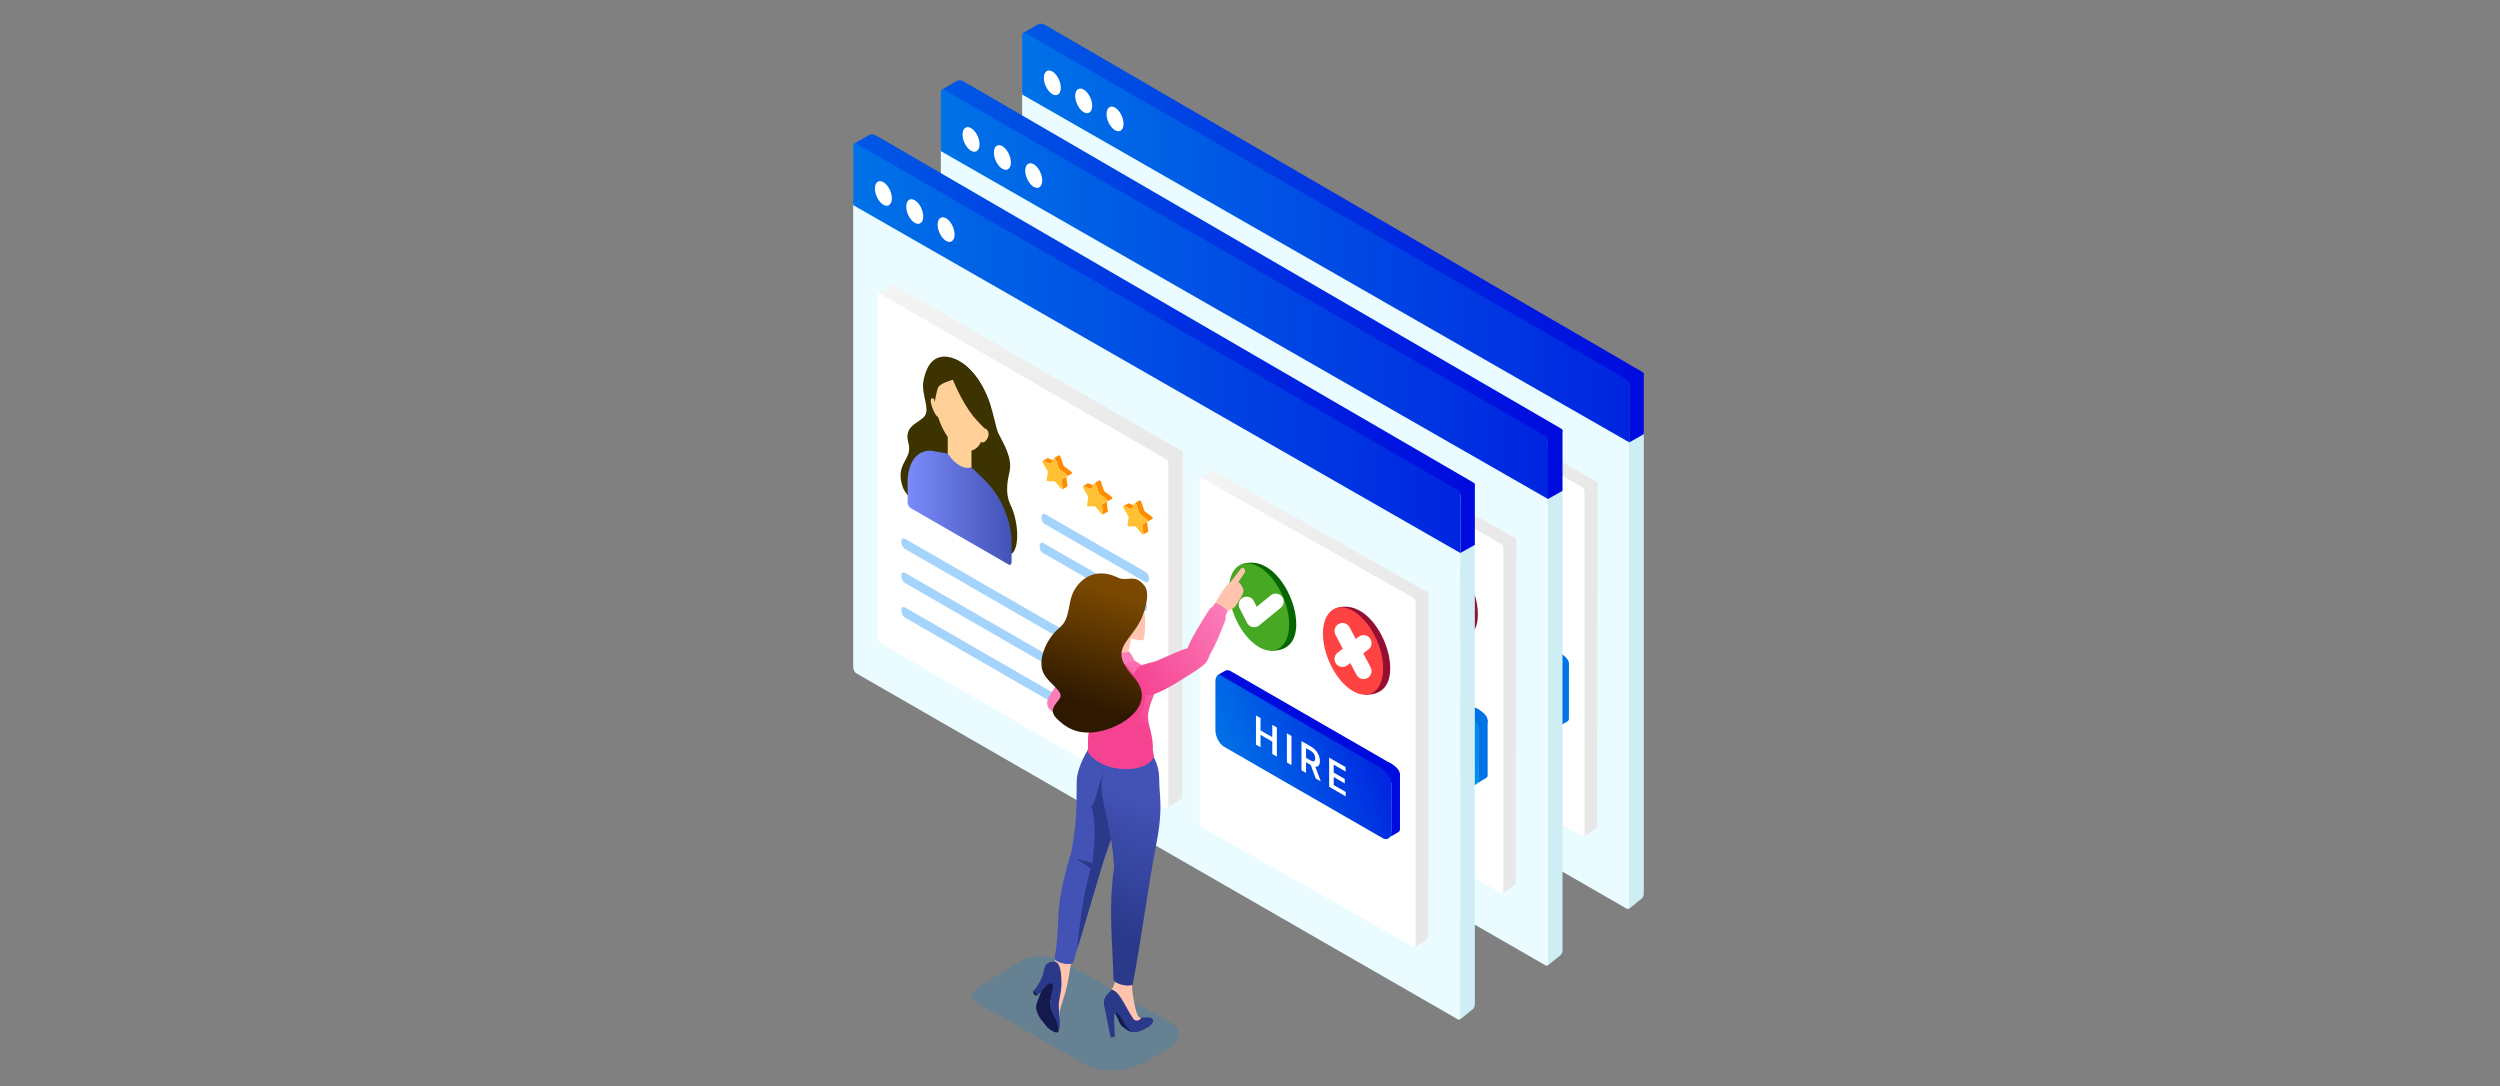 <svg width="313" height="136" viewBox="0 0 313 136" fill="none" xmlns="http://www.w3.org/2000/svg">
<rect x="0" y="0" width="313" height="136" fill="#808080" stroke="none"/>
<path d="M204.055 55.121V113.467C204.055 113.755 203.879 113.888 203.662 113.763L128.367 70.448C128.15 70.323 127.974 69.988 127.974 69.699V11.57" fill="#EAFCFF"/>
<path d="M198.2 104.712C198.166 99.46 198.174 60.965 198.174 60.965L199.684 60.307C199.835 60.219 200.014 60.332 200.014 60.534L199.958 103.488C199.958 103.69 198.596 104.535 198.413 104.643C198.413 104.643 198.201 104.767 198.2 104.712Z" fill="#E8E8E8"/>
<path d="M198.303 61.246L198.238 61.139L171.611 46.011L171.38 46.144C171.38 46.144 171.426 45.975 171.493 45.908C171.552 45.85 172.846 45.144 172.846 45.144C173.021 45.044 173.257 45.211 173.408 45.298L199.837 60.263C199.891 60.294 200.018 60.369 200.014 60.531C200.014 60.531 200.006 60.545 199.957 60.564L198.303 61.246Z" fill="url(#paint0_linear)"/>
<path d="M198.075 104.687L171.674 89.737C171.502 89.638 171.363 89.373 171.363 89.144V46.268C171.363 46.039 171.502 45.935 171.674 46.033L198.075 60.983C198.246 61.082 198.385 61.347 198.385 61.576V104.452C198.386 104.681 198.246 104.786 198.075 104.687Z" fill="white"/>
<path d="M167.242 87.359C167.208 82.107 167.226 43.612 167.226 43.612L168.896 42.793C169.263 42.6 169.227 42.818 169.227 43.02L169.17 85.974C169.17 86.176 167.564 87.086 167.453 87.227C167.453 87.227 167.243 87.414 167.242 87.359Z" fill="#E8E8E8"/>
<path d="M167.354 43.895L167.289 43.787L131.299 22.925L131.068 23.058C131.068 23.058 131.115 22.889 131.181 22.822C131.24 22.764 132.806 21.915 132.806 21.915C132.981 21.815 133.107 21.804 133.258 21.891L169.05 42.592C169.104 42.622 169.231 42.697 169.227 42.859C169.227 42.859 169.219 42.873 169.17 42.892L167.354 43.895Z" fill="url(#paint1_linear)"/>
<path d="M167.126 87.336L131.362 66.651C131.19 66.552 131.051 66.287 131.051 66.058V23.182C131.051 22.953 131.19 22.848 131.362 22.947L167.126 43.632C167.298 43.731 167.437 43.996 167.437 44.225V87.101C167.437 87.329 167.298 87.434 167.126 87.336Z" fill="white"/>
<path d="M151.919 51.743L164.558 59.027C164.783 59.157 164.984 58.987 165.007 58.649C165.029 58.309 164.866 57.93 164.641 57.8L152.002 50.515C151.777 50.386 151.576 50.556 151.553 50.895C151.529 51.233 151.693 51.613 151.919 51.743Z" fill="#A4D4FC"/>
<path d="M151.675 55.352L164.314 62.637C164.54 62.767 164.741 62.596 164.764 62.258C164.786 61.919 164.623 61.539 164.397 61.409L151.758 54.125C151.534 53.995 151.332 54.165 151.31 54.504C151.287 54.843 151.45 55.223 151.675 55.352Z" fill="#A4D4FC"/>
<path d="M141.105 31.278C141.105 31.278 137.616 29.121 136.76 33.895C136.481 35.45 137.596 37.297 136.934 38.214C136.272 39.131 134.252 39.403 134.879 41.572C135.506 43.742 133.105 44.078 134.183 47.151C135.263 50.23 146.996 56.418 147.936 55.383C148.877 54.349 148.556 51.17 147.696 49.423C146.881 47.766 147.384 45.996 147.555 45.167C147.905 43.47 146.825 41.735 146.164 40.427C145.502 39.12 145.311 33.772 141.105 31.278Z" fill="#3D3300"/>
<path d="M137.13 42.612C137.412 42.562 137.715 42.566 138.033 42.624L139.601 42.899L139.723 42.921L139.772 42.929L139.815 42.938L141.293 43.199L142.779 44.471V44.642C142.776 44.641 142.776 44.644 142.772 44.642L142.852 44.722L142.864 44.732L143.079 44.941L144.551 46.381C144.888 46.709 145.206 47.076 145.5 47.474C146.9 49.34 147.8 51.856 147.8 54.066V56.546C147.8 56.819 147.634 56.945 147.427 56.826L135.159 49.756C134.953 49.638 134.786 49.32 134.786 49.046V46.566C134.787 44.331 135.706 42.843 137.13 42.612Z" fill="url(#paint2_linear)"/>
<path d="M137.679 36.273C137.724 35.8 138.088 36.096 138.187 36.185C138.177 36.026 138.171 35.868 138.171 35.711C138.171 33.078 139.569 31.75 141.294 32.744C143.019 33.738 144.417 36.678 144.417 39.31C144.417 39.469 144.411 39.621 144.402 39.77C144.479 39.786 144.873 39.898 144.919 40.445C144.97 41.052 144.281 41.823 144.001 41.451C144 41.45 143.999 41.448 143.998 41.447C143.709 42.044 143.288 42.433 142.78 42.56V44.639C142.777 44.637 142.777 44.641 142.773 44.639C141.892 44.983 140.698 44.295 139.816 42.935C139.813 42.934 139.813 42.929 139.809 42.927V40.848C139.302 40.136 138.882 39.264 138.594 38.337C138.309 38.368 137.629 36.818 137.679 36.273Z" fill="#FFD199"/>
<path d="M140.457 33.696C140.457 33.696 141.476 36.346 143.013 38.278C143.343 38.693 144.402 39.77 144.402 39.77C144.402 39.77 145.824 38.439 144.937 36.277C143.796 33.495 142.506 32.059 141.362 31.425C139.891 30.608 138.658 31.115 138.287 31.786C137.627 32.978 138.173 36.526 138.173 36.526C138.173 36.526 138.384 35.197 138.604 34.665C138.823 34.135 140.457 33.696 140.457 33.696Z" fill="#3D3300"/>
<path d="M152.364 43.513C152.291 43.483 152.319 43.511 151.687 43.865C151.771 43.817 152.603 44.263 152.684 44.217L153.292 43.864C153.238 43.895 153.214 43.851 152.364 43.513Z" fill="#FF8C00"/>
<path d="M154.694 45.793C153.887 46.419 153.998 45.666 154.195 47.313C154.202 47.365 154.188 47.4 154.162 47.416C154.759 47.044 154.822 47.093 154.804 46.96C154.803 46.96 154.615 45.839 154.694 45.793Z" fill="#FF8C00"/>
<path d="M154.302 44.411C153.726 42.829 154.038 42.998 153.116 43.502C153.289 43.401 153.395 43.945 153.694 44.764C153.782 45.028 155.05 45.623 154.71 45.81L155.318 45.458C155.651 45.272 154.391 44.675 154.302 44.411Z" fill="#FF8C00"/>
<path d="M153.312 43.652C153.93 45.382 153.431 44.523 154.642 45.53C155.115 45.881 154.018 45.998 154.051 46.249C154.106 46.953 154.327 47.553 154.073 47.407C153.951 47.337 153.272 46.384 153.137 46.388C151.86 46.412 152.223 46.553 152.341 45.264C152.36 45.146 152.285 45.113 151.688 44.068C151.405 43.586 152.333 44.141 152.614 44.219C152.729 44.264 152.701 44.158 153.093 43.525C153.115 43.486 153.272 43.534 153.312 43.652Z" fill="#FFC033"/>
<path d="M157.421 46.653C157.348 46.623 157.376 46.651 156.744 47.005C156.827 46.956 157.66 47.403 157.741 47.356L158.349 47.004C158.294 47.035 158.27 46.99 157.421 46.653Z" fill="#FF8C00"/>
<path d="M159.751 48.933C158.944 49.559 159.055 48.806 159.252 50.453C159.259 50.505 159.244 50.54 159.218 50.555C159.816 50.184 159.878 50.233 159.861 50.1C159.86 50.1 159.671 48.979 159.751 48.933Z" fill="#FF8C00"/>
<path d="M159.358 47.551C158.783 45.968 159.095 46.138 158.172 46.641C158.345 46.541 158.452 47.085 158.75 47.904C158.839 48.168 160.107 48.762 159.766 48.95L160.374 48.597C160.708 48.412 159.447 47.815 159.358 47.551Z" fill="#FF8C00"/>
<path d="M158.369 46.791C158.987 48.522 158.488 47.663 159.698 48.67C160.172 49.021 159.075 49.137 159.108 49.389C159.162 50.093 159.383 50.693 159.13 50.547C159.007 50.477 158.328 49.524 158.194 49.528C156.917 49.552 157.279 49.692 157.398 48.403C157.417 48.286 157.342 48.253 156.744 47.208C156.461 46.726 157.389 47.281 157.671 47.358C157.786 47.404 157.758 47.298 158.15 46.665C158.172 46.626 158.328 46.673 158.369 46.791Z" fill="#FFC033"/>
<path d="M162.478 49.164C162.405 49.134 162.433 49.162 161.801 49.516C161.884 49.468 162.717 49.914 162.798 49.868L163.406 49.515C163.351 49.547 163.327 49.502 162.478 49.164Z" fill="#FF8C00"/>
<path d="M164.807 51.444C164 52.07 164.111 51.317 164.308 52.964C164.315 53.016 164.3 53.051 164.275 53.067C164.872 52.696 164.934 52.745 164.917 52.611C164.916 52.611 164.728 51.491 164.807 51.444Z" fill="#FF8C00"/>
<path d="M164.415 50.062C163.84 48.48 164.152 48.649 163.229 49.153C163.402 49.052 163.509 49.596 163.807 50.416C163.896 50.679 165.164 51.274 164.823 51.462L165.431 51.109C165.765 50.923 164.505 50.326 164.415 50.062Z" fill="#FF8C00"/>
<path d="M163.426 49.303C164.044 51.033 163.545 50.175 164.756 51.182C165.229 51.532 164.132 51.649 164.165 51.9C164.22 52.605 164.44 53.205 164.187 53.059C164.064 52.988 163.385 52.036 163.251 52.039C161.974 52.063 162.336 52.204 162.455 50.915C162.474 50.797 162.399 50.764 161.802 49.719C161.519 49.238 162.446 49.793 162.728 49.87C162.843 49.916 162.815 49.81 163.207 49.176C163.229 49.137 163.386 49.185 163.426 49.303Z" fill="#FFC033"/>
<path d="M179.673 67.169C177.6 65.972 175.904 62.731 175.904 59.967C175.904 58.415 175.921 56.975 176.832 56.723C177.795 56.457 178.764 56.594 179.672 57.118C181.745 58.315 183.442 61.555 183.442 64.319C183.442 66.783 182.063 67.654 180.343 67.616C180.117 67.612 179.899 67.299 179.673 67.169Z" fill="#056600"/>
<path d="M203.985 55.385V113.759L205.411 112.61C205.655 112.457 205.803 112.19 205.803 111.902V54.094" fill="#CEEEF4"/>
<path d="M205.804 54.36V46.84C205.804 46.732 205.687 46.664 205.593 46.718L203.986 47.723V55.383" fill="#000BDE"/>
<path d="M205.663 47.066L204.013 48.017C203.867 48.101 203.687 48.101 203.542 48.017L128.09 4.178C128.072 4.168 128.072 4.142 128.09 4.131L129.901 3.088C130.176 2.929 130.517 2.929 130.792 3.088L205.664 46.591C205.846 46.697 205.846 46.96 205.663 47.066Z" fill="url(#paint3_linear)"/>
<path d="M127.975 11.832V4.437C127.975 4.148 128.15 4.015 128.367 4.14L203.594 47.456C203.811 47.581 203.986 47.916 203.986 48.204V55.383" fill="url(#paint4_linear)"/>
<path d="M132.392 11.867C132.861 11.667 132.955 10.834 132.602 10.006C132.249 9.178 131.583 8.668 131.113 8.868C130.644 9.067 130.55 9.9 130.903 10.728C131.256 11.556 131.923 12.066 132.392 11.867Z" fill="white"/>
<path d="M136.317 14.128C136.786 13.929 136.88 13.096 136.527 12.268C136.174 11.44 135.507 10.93 135.038 11.13C134.569 11.329 134.475 12.162 134.828 12.99C135.181 13.818 135.847 14.328 136.317 14.128Z" fill="white"/>
<path d="M140.241 16.39C140.711 16.19 140.805 15.357 140.452 14.529C140.099 13.701 139.432 13.192 138.963 13.391C138.494 13.59 138.399 14.423 138.753 15.251C139.106 16.079 139.772 16.589 140.241 16.39Z" fill="white"/>
<path d="M134.469 54.884L162.547 71.066C162.812 71.219 163.026 71.056 163.026 70.704C163.026 70.352 162.812 69.943 162.547 69.79L134.469 53.608C134.205 53.456 133.99 53.618 133.99 53.97C133.99 54.323 134.204 54.732 134.469 54.884Z" fill="#A4D4FC"/>
<path d="M134.469 59.15L162.547 75.332C162.812 75.485 163.026 75.323 163.026 74.97C163.026 74.618 162.812 74.209 162.547 74.056L134.469 57.874C134.205 57.722 133.99 57.884 133.99 58.236C133.99 58.588 134.204 58.998 134.469 59.15Z" fill="#A4D4FC"/>
<path d="M134.469 63.478L162.547 79.66C162.812 79.813 163.026 79.651 163.026 79.299C163.026 78.946 162.812 78.537 162.547 78.384L134.469 62.202C134.205 62.05 133.99 62.212 133.99 62.564C133.99 62.916 134.204 63.326 134.469 63.478Z" fill="#A4D4FC"/>
<path d="M178.785 67.167C176.712 65.971 175.016 62.73 175.016 59.966C175.016 57.202 176.712 55.92 178.785 57.117C180.858 58.313 182.554 61.554 182.554 64.318C182.554 67.083 180.858 68.365 178.785 67.167Z" fill="#46A823"/>
<path d="M191.44 72.683C189.367 71.486 187.67 68.245 187.67 65.481C187.67 63.929 187.687 62.488 188.599 62.237C189.561 61.971 190.531 62.107 191.439 62.632C193.512 63.828 195.208 67.069 195.208 69.833C195.208 72.296 193.83 73.167 192.109 73.13C191.884 73.125 191.665 72.812 191.44 72.683Z" fill="#931032"/>
<path d="M190.551 72.683C188.479 71.486 186.782 68.245 186.782 65.481C186.782 62.717 188.478 61.435 190.551 62.632C192.625 63.828 194.321 67.069 194.321 69.833C194.321 72.597 192.625 73.879 190.551 72.683Z" fill="#FF4242"/>
<path d="M177.234 61.849L178.171 63.672L180.871 61.464" stroke="white" stroke-width="2" stroke-miterlimit="10" stroke-linecap="round" stroke-linejoin="round"/>
<path d="M191.869 70.168L189.235 65.144" stroke="white" stroke-width="2" stroke-miterlimit="10" stroke-linecap="round"/>
<path d="M189.235 68.651L191.869 66.664" stroke="white" stroke-width="2" stroke-miterlimit="10" stroke-linecap="round"/>
<path d="M195.339 90.841L195.096 90.986C195.096 90.986 195.375 90.433 195.339 90.172C195.303 89.911 195.507 90.745 195.507 90.745" fill="#0072E7"/>
<path d="M194.249 91.079L174.41 79.645C173.808 79.299 173.32 78.368 173.32 77.568V71.485C173.32 70.684 173.808 70.316 174.41 70.663L194.249 82.096C194.851 82.443 195.338 83.373 195.338 84.174V90.257C195.339 91.058 194.851 91.426 194.249 91.079Z" fill="url(#paint5_linear)"/>
<path d="M179.655 80.002V76.348L180.23 76.679V78.226L181.698 79.072V77.526L182.274 77.857V81.51L181.698 81.179V79.627L180.23 78.78V80.332L179.655 80.002Z" fill="white"/>
<path d="M183.472 78.546V82.2L182.897 81.869V78.216L183.472 78.546Z" fill="white"/>
<path d="M184.095 82.56V78.907L185.283 79.592C185.647 79.802 185.925 80.07 186.115 80.394C186.305 80.72 186.4 81.056 186.4 81.405C186.4 81.653 186.352 81.839 186.255 81.961C186.157 82.084 186.016 82.134 185.831 82.113L186.516 83.957L185.876 83.587L185.253 81.891L184.668 81.554V82.892L184.095 82.56ZM184.669 81.004L185.198 81.309C185.41 81.431 185.567 81.47 185.666 81.425C185.765 81.38 185.816 81.262 185.816 81.068C185.816 80.872 185.766 80.692 185.666 80.527C185.567 80.362 185.409 80.217 185.195 80.094L184.669 79.791V81.004Z" fill="white"/>
<path d="M186.93 84.193V80.54L188.991 81.728V82.283L187.503 81.426V82.417L188.884 83.213V83.768L187.503 82.972V83.969L189.003 84.833V85.388L186.93 84.193Z" fill="white"/>
<path d="M195.339 90.84L196.223 90.331C196.35 90.257 196.429 90.121 196.429 89.974V83.198C196.429 82.881 196.085 82.683 195.81 82.842L195.546 82.993C195.418 83.067 195.339 83.203 195.339 83.35V90.84Z" fill="#0072E7"/>
<path d="M195.304 82.635C195.094 82.756 194.834 82.756 194.624 82.635L173.752 70.578L174.502 70.146C174.712 70.025 174.972 70.025 175.182 70.146L195.465 81.843L195.304 82.635Z" fill="#0072E7"/>
<path d="M195.339 84.155C195.339 84.155 195.244 83.126 194.273 82.431C192.998 81.518 194.969 81.575 194.969 81.575C194.969 81.575 196.428 82.197 196.428 83.12C196.429 84.043 195.339 84.155 195.339 84.155Z" fill="#0072E7"/>
<path d="M193.877 62.212V120.558C193.877 120.846 193.702 120.979 193.485 120.854L118.189 77.539C117.972 77.414 117.796 77.079 117.796 76.79V18.661" fill="#EAFCFF"/>
<path d="M188.022 111.802C187.988 106.55 187.996 68.056 187.996 68.056L189.506 67.397C189.657 67.31 189.836 67.423 189.836 67.624L189.779 110.579C189.779 110.78 188.417 111.625 188.234 111.734C188.235 111.734 188.022 111.857 188.022 111.802Z" fill="#E8E8E8"/>
<path d="M188.125 68.336L188.061 68.229L161.434 53.101L161.202 53.234C161.202 53.234 161.249 53.065 161.315 52.998C161.374 52.94 162.668 52.234 162.668 52.234C162.843 52.134 163.079 52.301 163.23 52.388L189.66 67.354C189.713 67.384 189.84 67.459 189.836 67.621C189.836 67.621 189.828 67.635 189.78 67.654L188.125 68.336Z" fill="url(#paint6_linear)"/>
<path d="M187.897 111.778L161.496 96.828C161.325 96.728 161.186 96.463 161.186 96.234V53.358C161.186 53.13 161.325 53.025 161.496 53.123L187.897 68.073C188.069 68.172 188.208 68.438 188.208 68.667V111.543C188.208 111.771 188.069 111.876 187.897 111.778Z" fill="white"/>
<path d="M157.064 94.449C157.03 89.198 157.048 50.702 157.048 50.702L158.719 49.883C159.085 49.691 159.049 49.909 159.049 50.11L158.992 93.065C158.992 93.266 157.386 94.176 157.275 94.317C157.275 94.317 157.065 94.504 157.064 94.449Z" fill="#E8E8E8"/>
<path d="M157.176 50.985L157.111 50.877L121.121 30.015L120.889 30.148C120.889 30.148 120.936 29.979 121.002 29.912C121.061 29.854 122.627 29.006 122.627 29.006C122.802 28.905 122.928 28.894 123.079 28.981L158.871 49.682C158.925 49.713 159.052 49.788 159.048 49.95C159.048 49.95 159.04 49.963 158.992 49.983L157.176 50.985Z" fill="url(#paint7_linear)"/>
<path d="M156.949 94.426L121.184 73.742C121.013 73.642 120.874 73.377 120.874 73.149V30.272C120.874 30.044 121.013 29.939 121.184 30.037L156.949 50.722C157.12 50.821 157.259 51.086 157.259 51.315V94.191C157.259 94.42 157.12 94.525 156.949 94.426Z" fill="white"/>
<path d="M141.741 58.833L154.38 66.118C154.605 66.248 154.806 66.077 154.829 65.739C154.852 65.4 154.688 65.02 154.463 64.89L141.824 57.606C141.599 57.476 141.398 57.646 141.375 57.985C141.352 58.323 141.516 58.704 141.741 58.833Z" fill="#A4D4FC"/>
<path d="M141.498 62.443L154.137 69.727C154.362 69.857 154.563 69.687 154.586 69.348C154.608 69.009 154.445 68.629 154.22 68.499L141.581 61.215C141.356 61.086 141.155 61.255 141.132 61.594C141.109 61.933 141.273 62.313 141.498 62.443Z" fill="#A4D4FC"/>
<path d="M130.927 38.369C130.927 38.369 127.438 36.212 126.582 40.986C126.303 42.541 127.418 44.388 126.756 45.305C126.094 46.222 124.074 46.494 124.701 48.663C125.328 50.832 122.927 51.169 124.005 54.242C125.085 57.321 136.818 63.509 137.759 62.474C138.699 61.44 138.378 58.261 137.518 56.514C136.704 54.857 137.206 53.087 137.377 52.258C137.727 50.561 136.648 48.826 135.986 47.518C135.324 46.21 135.133 40.862 130.927 38.369Z" fill="#3D3300"/>
<path d="M126.952 49.704C127.234 49.654 127.537 49.657 127.855 49.715L129.423 49.991L129.545 50.013L129.594 50.021L129.637 50.029L131.116 50.29L132.601 51.562V51.733C132.598 51.732 132.598 51.736 132.595 51.734L132.674 51.813L132.686 51.824L132.901 52.033L134.373 53.472C134.71 53.801 135.028 54.167 135.323 54.566C136.722 56.432 137.622 58.948 137.622 61.157V63.637C137.622 63.911 137.456 64.036 137.249 63.918L124.981 56.847C124.776 56.729 124.608 56.411 124.608 56.137V53.657C124.61 51.422 125.529 49.934 126.952 49.704Z" fill="url(#paint8_linear)"/>
<path d="M127.501 43.364C127.546 42.891 127.911 43.188 128.009 43.277C127.999 43.118 127.994 42.96 127.994 42.803C127.994 40.17 129.391 38.841 131.116 39.835C132.841 40.829 134.239 43.769 134.239 46.402C134.239 46.56 134.234 46.713 134.224 46.861C134.302 46.878 134.695 46.989 134.741 47.536C134.792 48.144 134.104 48.915 133.823 48.542C133.822 48.541 133.822 48.539 133.821 48.538C133.532 49.135 133.111 49.524 132.603 49.651V51.73C132.599 51.728 132.6 51.733 132.596 51.731C131.714 52.074 130.521 51.386 129.639 50.026C129.636 50.025 129.636 50.02 129.632 50.019V47.94C129.125 47.227 128.705 46.355 128.416 45.428C128.131 45.459 127.451 43.91 127.501 43.364Z" fill="#FFD199"/>
<path d="M130.28 40.787C130.28 40.787 131.299 43.437 132.835 45.369C133.166 45.785 134.224 46.861 134.224 46.861C134.224 46.861 135.646 45.53 134.76 43.368C133.618 40.586 132.328 39.151 131.184 38.516C129.713 37.7 128.48 38.206 128.109 38.878C127.45 40.069 127.995 43.617 127.995 43.617C127.995 43.617 128.206 42.288 128.426 41.757C128.645 41.226 130.28 40.787 130.28 40.787Z" fill="#3D3300"/>
<path d="M142.187 50.603C142.113 50.573 142.141 50.601 141.509 50.956C141.593 50.907 142.425 51.354 142.506 51.307L143.115 50.954C143.06 50.986 143.036 50.941 142.187 50.603Z" fill="#FF8C00"/>
<path d="M144.516 52.884C143.709 53.51 143.821 52.757 144.017 54.404C144.024 54.456 144.01 54.492 143.984 54.507C144.582 54.135 144.644 54.184 144.626 54.051C144.626 54.051 144.438 52.93 144.516 52.884Z" fill="#FF8C00"/>
<path d="M144.124 51.501C143.549 49.919 143.861 50.089 142.938 50.592C143.111 50.492 143.218 51.035 143.516 51.855C143.605 52.118 144.873 52.713 144.532 52.901L145.14 52.548C145.474 52.363 144.214 51.766 144.124 51.501Z" fill="#FF8C00"/>
<path d="M143.135 50.742C143.753 52.472 143.254 51.614 144.465 52.621C144.938 52.971 143.841 53.088 143.874 53.339C143.929 54.044 144.149 54.644 143.896 54.498C143.773 54.426 143.094 53.475 142.96 53.478C141.683 53.502 142.045 53.643 142.164 52.354C142.183 52.236 142.108 52.203 141.511 51.158C141.228 50.677 142.155 51.232 142.437 51.309C142.552 51.355 142.524 51.249 142.916 50.615C142.938 50.576 143.095 50.624 143.135 50.742Z" fill="#FFC033"/>
<path d="M147.243 53.744C147.17 53.714 147.198 53.742 146.566 54.096C146.65 54.048 147.482 54.494 147.563 54.447L148.171 54.095C148.116 54.126 148.093 54.081 147.243 53.744Z" fill="#FF8C00"/>
<path d="M149.573 56.024C148.766 56.65 148.877 55.898 149.074 57.545C149.081 57.597 149.067 57.632 149.041 57.647C149.638 57.276 149.701 57.325 149.683 57.192C149.682 57.192 149.494 56.07 149.573 56.024Z" fill="#FF8C00"/>
<path d="M149.18 54.642C148.605 53.059 148.917 53.229 147.995 53.732C148.168 53.632 148.274 54.176 148.572 54.995C148.661 55.259 149.929 55.853 149.588 56.041L150.196 55.688C150.53 55.503 149.27 54.906 149.18 54.642Z" fill="#FF8C00"/>
<path d="M148.191 53.882C148.809 55.613 148.31 54.754 149.521 55.761C149.994 56.111 148.897 56.228 148.93 56.479C148.985 57.184 149.206 57.784 148.952 57.638C148.829 57.567 148.151 56.615 148.016 56.619C146.739 56.643 147.101 56.783 147.22 55.494C147.239 55.377 147.164 55.343 146.567 54.299C146.284 53.817 147.212 54.372 147.493 54.449C147.608 54.495 147.58 54.389 147.972 53.755C147.994 53.717 148.151 53.764 148.191 53.882Z" fill="#FFC033"/>
<path d="M152.3 56.255C152.226 56.225 152.255 56.254 151.623 56.608C151.706 56.559 152.538 57.006 152.62 56.959L153.228 56.606C153.173 56.638 153.149 56.593 152.3 56.255Z" fill="#FF8C00"/>
<path d="M154.63 58.536C153.822 59.162 153.934 58.409 154.131 60.056C154.138 60.108 154.123 60.144 154.097 60.159C154.695 59.788 154.757 59.837 154.74 59.703C154.739 59.703 154.55 58.582 154.63 58.536Z" fill="#FF8C00"/>
<path d="M154.237 57.153C153.661 55.571 153.973 55.741 153.051 56.244C153.224 56.144 153.331 56.688 153.629 57.507C153.717 57.771 154.986 58.365 154.645 58.553L155.253 58.2C155.587 58.015 154.326 57.418 154.237 57.153Z" fill="#FF8C00"/>
<path d="M153.248 56.394C153.866 58.125 153.366 57.266 154.577 58.273C155.051 58.623 153.954 58.74 153.987 58.991C154.041 59.696 154.262 60.296 154.009 60.15C153.886 60.079 153.207 59.127 153.073 59.13C151.796 59.154 152.158 59.295 152.277 58.006C152.296 57.889 152.221 57.855 151.623 56.81C151.34 56.329 152.268 56.884 152.55 56.961C152.664 57.007 152.637 56.901 153.029 56.267C153.051 56.228 153.207 56.276 153.248 56.394Z" fill="#FFC033"/>
<path d="M169.495 74.258C167.423 73.061 165.726 69.821 165.726 67.057C165.726 65.504 165.743 64.064 166.655 63.812C167.617 63.547 168.586 63.683 169.495 64.207C171.568 65.404 173.264 68.645 173.264 71.409C173.264 73.872 171.886 74.743 170.165 74.705C169.939 74.7 169.721 74.388 169.495 74.258Z" fill="#056600"/>
<path d="M193.809 62.475V120.848L195.234 119.699C195.478 119.547 195.627 119.279 195.627 118.992V61.184" fill="#CEEEF4"/>
<path d="M195.626 61.451V53.931C195.626 53.823 195.509 53.755 195.415 53.809L193.809 54.814V62.474" fill="#000BDE"/>
<path d="M195.485 54.157L193.835 55.108C193.689 55.192 193.509 55.191 193.364 55.107L117.912 11.268C117.894 11.258 117.894 11.232 117.912 11.222L119.723 10.178C119.999 10.019 120.339 10.019 120.614 10.178L195.486 53.681C195.669 53.788 195.669 54.051 195.485 54.157Z" fill="url(#paint9_linear)"/>
<path d="M117.797 18.922V11.527C117.797 11.239 117.972 11.106 118.189 11.23L193.416 54.546C193.633 54.671 193.808 55.006 193.808 55.294V62.473" fill="url(#paint10_linear)"/>
<path d="M122.215 18.958C122.684 18.758 122.778 17.925 122.425 17.097C122.072 16.269 121.405 15.759 120.936 15.959C120.467 16.158 120.373 16.991 120.726 17.819C121.079 18.647 121.745 19.157 122.215 18.958Z" fill="white"/>
<path d="M126.139 21.219C126.608 21.02 126.702 20.187 126.349 19.359C125.996 18.531 125.33 18.021 124.86 18.221C124.391 18.42 124.297 19.253 124.65 20.081C125.003 20.909 125.67 21.419 126.139 21.219Z" fill="white"/>
<path d="M130.064 23.481C130.533 23.282 130.627 22.449 130.274 21.621C129.921 20.793 129.255 20.283 128.785 20.482C128.316 20.682 128.222 21.515 128.575 22.343C128.928 23.171 129.594 23.68 130.064 23.481Z" fill="white"/>
<path d="M124.291 61.974L152.369 78.156C152.634 78.308 152.849 78.146 152.849 77.794C152.849 77.442 152.634 77.032 152.369 76.88L124.291 60.698C124.027 60.545 123.812 60.707 123.812 61.059C123.812 61.412 124.027 61.821 124.291 61.974Z" fill="#A4D4FC"/>
<path d="M124.291 66.24L152.369 82.422C152.634 82.574 152.849 82.412 152.849 82.06C152.849 81.708 152.634 81.298 152.369 81.146L124.291 64.964C124.027 64.811 123.812 64.973 123.812 65.326C123.812 65.678 124.027 66.087 124.291 66.24Z" fill="#A4D4FC"/>
<path d="M124.291 70.567L152.369 86.749C152.634 86.902 152.849 86.74 152.849 86.387C152.849 86.035 152.634 85.626 152.369 85.473L124.291 69.291C124.027 69.139 123.812 69.301 123.812 69.653C123.812 70.005 124.027 70.415 124.291 70.567Z" fill="#A4D4FC"/>
<path d="M168.608 74.262C166.534 73.065 164.838 69.824 164.838 67.06C164.838 64.296 166.534 63.014 168.608 64.211C170.68 65.407 172.377 68.648 172.377 71.412C172.376 74.176 170.68 75.458 168.608 74.262Z" fill="#46A823"/>
<path d="M181.262 79.773C179.189 78.576 177.493 75.335 177.493 72.571C177.493 71.019 177.51 69.579 178.421 69.327C179.384 69.061 180.353 69.198 181.261 69.722C183.334 70.919 185.03 74.159 185.03 76.923C185.03 79.387 183.652 80.258 181.932 80.22C181.706 80.216 181.488 79.903 181.262 79.773Z" fill="#931032"/>
<path d="M180.374 79.773C178.301 78.576 176.605 75.335 176.605 72.571C176.605 69.807 178.301 68.525 180.374 69.722C182.447 70.919 184.143 74.159 184.143 76.923C184.143 79.687 182.447 80.97 180.374 79.773Z" fill="#FF4242"/>
<path d="M167.057 68.94L167.993 70.762L170.694 68.555" stroke="white" stroke-width="2" stroke-miterlimit="10" stroke-linecap="round" stroke-linejoin="round"/>
<path d="M181.691 77.258L179.057 72.235" stroke="white" stroke-width="2" stroke-miterlimit="10" stroke-linecap="round"/>
<path d="M179.057 75.742L181.691 73.754" stroke="white" stroke-width="2" stroke-miterlimit="10" stroke-linecap="round"/>
<path d="M185.161 97.932L184.918 98.076C184.918 98.076 185.197 97.524 185.161 97.263C185.125 97.002 185.329 97.835 185.329 97.835" fill="#0072E7"/>
<path d="M184.072 98.169L164.233 86.736C163.631 86.389 163.144 85.459 163.144 84.658V78.575C163.144 77.774 163.631 77.406 164.233 77.753L184.072 89.187C184.674 89.533 185.162 90.464 185.162 91.264V97.347C185.162 98.148 184.673 98.517 184.072 98.169Z" fill="url(#paint11_linear)"/>
<path d="M169.478 87.092V83.439L170.052 83.77V85.316L171.521 86.163V84.616L172.096 84.948V88.601L171.521 88.269V86.717L170.052 85.871V87.423L169.478 87.092Z" fill="white"/>
<path d="M173.294 85.637V89.29L172.72 88.959V85.306L173.294 85.637Z" fill="white"/>
<path d="M173.918 89.651V85.998L175.106 86.683C175.47 86.893 175.748 87.161 175.938 87.486C176.128 87.811 176.223 88.147 176.223 88.496C176.223 88.745 176.175 88.93 176.078 89.052C175.981 89.175 175.84 89.225 175.654 89.204L176.339 91.048L175.699 90.678L175.077 88.982L174.492 88.645V89.983L173.918 89.651ZM174.492 88.095L175.021 88.4C175.233 88.522 175.389 88.561 175.489 88.517C175.588 88.471 175.638 88.353 175.638 88.159C175.638 87.963 175.589 87.783 175.489 87.618C175.389 87.454 175.232 87.308 175.018 87.185L174.492 86.882V88.095Z" fill="white"/>
<path d="M176.752 91.283V87.63L178.813 88.818V89.373L177.326 88.516V89.508L178.706 90.303V90.858L177.326 90.063V91.06L178.825 91.924V92.479L176.752 91.283Z" fill="white"/>
<path d="M185.162 97.931L186.045 97.421C186.173 97.348 186.252 97.212 186.252 97.065V90.289C186.252 89.972 185.908 89.773 185.633 89.932L185.368 90.084C185.241 90.158 185.162 90.294 185.162 90.441V97.931Z" fill="#0072E7"/>
<path d="M185.126 89.726C184.916 89.847 184.657 89.847 184.447 89.726L163.575 77.669L164.325 77.237C164.535 77.116 164.794 77.116 165.004 77.237L185.288 88.934L185.126 89.726Z" fill="#0072E7"/>
<path d="M185.162 91.246C185.162 91.246 185.067 90.217 184.095 89.522C182.82 88.609 184.792 88.666 184.792 88.666C184.792 88.666 186.251 89.288 186.251 90.211C186.252 91.134 185.162 91.246 185.162 91.246Z" fill="#0072E7"/>
<path d="M182.903 68.974V127.32C182.903 127.608 182.728 127.741 182.511 127.616L107.215 84.301C106.998 84.176 106.822 83.841 106.822 83.552V25.423" fill="#EAFCFF"/>
<path d="M177.048 118.563C177.014 113.311 177.022 74.816 177.022 74.816L178.532 74.158C178.683 74.07 178.862 74.183 178.862 74.385L178.805 117.34C178.805 117.541 177.443 118.386 177.26 118.494C177.261 118.494 177.048 118.617 177.048 118.563Z" fill="#E8E8E8"/>
<path d="M177.151 75.097L177.086 74.99L150.46 59.862L150.228 59.995C150.228 59.995 150.275 59.826 150.341 59.759C150.4 59.701 151.694 58.995 151.694 58.995C151.869 58.895 152.105 59.062 152.256 59.149L178.685 74.114C178.739 74.145 178.866 74.22 178.862 74.382C178.862 74.382 178.854 74.396 178.806 74.415L177.151 75.097Z" fill="url(#paint12_linear)"/>
<path d="M176.923 118.538L150.522 103.588C150.35 103.489 150.211 103.224 150.211 102.996V60.119C150.211 59.891 150.35 59.786 150.522 59.884L176.923 74.834C177.095 74.933 177.234 75.198 177.234 75.427V118.303C177.234 118.532 177.095 118.637 176.923 118.538Z" fill="white"/>
<path d="M146.09 101.211C146.056 95.959 146.074 57.464 146.074 57.464L147.745 56.645C148.111 56.453 148.075 56.67 148.075 56.872L148.018 99.826C148.018 100.028 146.412 100.938 146.301 101.079C146.301 101.079 146.091 101.266 146.09 101.211Z" fill="#E8E8E8"/>
<path d="M146.202 57.746L146.137 57.639L110.147 36.777L109.915 36.91C109.915 36.91 109.962 36.74 110.028 36.674C110.087 36.615 111.653 35.767 111.653 35.767C111.828 35.666 111.954 35.655 112.105 35.742L147.897 56.443C147.951 56.474 148.078 56.549 148.074 56.711C148.074 56.711 148.066 56.724 148.017 56.744L146.202 57.746Z" fill="url(#paint13_linear)"/>
<path d="M145.974 101.187L110.21 80.502C110.038 80.403 109.899 80.138 109.899 79.909V37.033C109.899 36.804 110.038 36.699 110.21 36.798L145.974 57.482C146.146 57.581 146.285 57.846 146.285 58.076V100.952C146.285 101.181 146.146 101.286 145.974 101.187Z" fill="white"/>
<path d="M130.767 65.594L143.406 72.878C143.631 73.008 143.832 72.838 143.855 72.5C143.878 72.161 143.714 71.781 143.489 71.651L130.85 64.366C130.625 64.237 130.424 64.407 130.401 64.746C130.378 65.084 130.541 65.465 130.767 65.594Z" fill="#A4D4FC"/>
<path d="M130.523 69.203L143.163 76.488C143.388 76.618 143.589 76.448 143.612 76.109C143.634 75.77 143.471 75.39 143.246 75.26L130.606 67.976C130.382 67.846 130.181 68.016 130.158 68.355C130.135 68.694 130.299 69.074 130.523 69.203Z" fill="#A4D4FC"/>
<path d="M119.953 45.13C119.953 45.13 116.464 42.973 115.608 47.747C115.329 49.302 116.444 51.149 115.782 52.066C115.12 52.982 113.1 53.255 113.727 55.424C114.354 57.593 111.953 57.93 113.031 61.003C114.111 64.081 125.844 70.269 126.784 69.234C127.725 68.2 127.404 65.021 126.544 63.274C125.73 61.618 126.232 59.848 126.403 59.019C126.753 57.322 125.674 55.587 125.012 54.278C124.351 52.971 124.159 47.624 119.953 45.13Z" fill="#3D3300"/>
<path d="M115.978 56.464C116.26 56.414 116.563 56.417 116.882 56.475L118.449 56.751L118.572 56.772L118.621 56.781L118.664 56.789L120.143 57.05L121.628 58.322V58.493C121.625 58.492 121.625 58.495 121.621 58.493L121.701 58.572L121.713 58.583L121.928 58.792L123.4 60.232C123.737 60.56 124.055 60.927 124.35 61.325C125.749 63.191 126.649 65.707 126.649 67.916V70.397C126.649 70.67 126.483 70.796 126.276 70.677L114.008 63.607C113.803 63.488 113.635 63.171 113.635 62.897V60.417C113.636 58.183 114.555 56.694 115.978 56.464Z" fill="url(#paint14_linear)"/>
<path d="M116.528 50.124C116.572 49.651 116.937 49.948 117.035 50.037C117.026 49.878 117.02 49.72 117.02 49.563C117.02 46.93 118.418 45.601 120.143 46.595C121.867 47.589 123.266 50.529 123.266 53.162C123.266 53.32 123.26 53.473 123.251 53.622C123.328 53.638 123.722 53.75 123.768 54.297C123.819 54.904 123.13 55.675 122.849 55.303C122.849 55.301 122.848 55.3 122.847 55.298C122.558 55.895 122.137 56.285 121.628 56.411V58.49C121.625 58.489 121.625 58.493 121.622 58.491C120.74 58.835 119.546 58.146 118.664 56.786C118.662 56.785 118.662 56.781 118.658 56.779V54.7C118.15 53.988 117.73 53.116 117.442 52.188C117.158 52.219 116.477 50.669 116.528 50.124Z" fill="#FFD199"/>
<path d="M119.306 47.547C119.306 47.547 120.325 50.197 121.862 52.129C122.192 52.545 123.251 53.622 123.251 53.622C123.251 53.622 124.672 52.291 123.786 50.129C122.644 47.346 121.355 45.911 120.21 45.276C118.739 44.46 117.506 44.967 117.136 45.638C116.476 46.83 117.021 50.377 117.021 50.377C117.021 50.377 117.233 49.049 117.453 48.517C117.673 47.985 119.306 47.547 119.306 47.547Z" fill="#3D3300"/>
<path d="M131.213 57.364C131.14 57.334 131.168 57.362 130.536 57.716C130.619 57.668 131.452 58.114 131.533 58.068L132.141 57.715C132.086 57.747 132.062 57.702 131.213 57.364Z" fill="#FF8C00"/>
<path d="M133.542 59.645C132.735 60.271 132.846 59.518 133.043 61.165C133.05 61.217 133.035 61.252 133.009 61.267C133.607 60.896 133.669 60.945 133.652 60.812C133.651 60.812 133.463 59.691 133.542 59.645Z" fill="#FF8C00"/>
<path d="M133.15 58.262C132.575 56.68 132.887 56.849 131.964 57.353C132.137 57.252 132.244 57.796 132.542 58.615C132.631 58.879 133.899 59.474 133.558 59.662L134.166 59.309C134.5 59.124 133.239 58.526 133.15 58.262Z" fill="#FF8C00"/>
<path d="M132.161 57.503C132.779 59.233 132.28 58.374 133.49 59.382C133.964 59.732 132.867 59.849 132.9 60.1C132.954 60.804 133.175 61.405 132.922 61.258C132.799 61.187 132.12 60.236 131.986 60.239C130.709 60.263 131.071 60.404 131.19 59.115C131.209 58.997 131.134 58.964 130.536 57.919C130.253 57.438 131.181 57.993 131.463 58.07C131.578 58.116 131.55 58.01 131.942 57.376C131.964 57.337 132.12 57.385 132.161 57.503Z" fill="#FFC033"/>
<path d="M136.269 60.504C136.196 60.474 136.224 60.502 135.592 60.857C135.675 60.808 136.508 61.255 136.589 61.208L137.197 60.855C137.142 60.887 137.118 60.842 136.269 60.504Z" fill="#FF8C00"/>
<path d="M138.599 62.785C137.792 63.411 137.903 62.658 138.1 64.305C138.107 64.357 138.092 64.393 138.067 64.408C138.664 64.037 138.726 64.085 138.709 63.952C138.708 63.952 138.52 62.831 138.599 62.785Z" fill="#FF8C00"/>
<path d="M138.206 61.402C137.631 59.82 137.943 59.99 137.021 60.493C137.193 60.393 137.3 60.937 137.598 61.756C137.687 62.02 138.955 62.614 138.614 62.802L139.222 62.449C139.556 62.264 138.296 61.667 138.206 61.402Z" fill="#FF8C00"/>
<path d="M137.217 60.643C137.835 62.374 137.336 61.515 138.547 62.522C139.02 62.872 137.923 62.989 137.956 63.24C138.011 63.945 138.231 64.545 137.978 64.399C137.855 64.328 137.177 63.376 137.042 63.38C135.765 63.404 136.127 63.544 136.246 62.255C136.265 62.138 136.19 62.104 135.593 61.059C135.31 60.578 136.237 61.133 136.519 61.21C136.634 61.256 136.606 61.15 136.998 60.516C137.02 60.477 137.177 60.526 137.217 60.643Z" fill="#FFC033"/>
<path d="M141.326 63.016C141.252 62.986 141.281 63.014 140.648 63.368C140.732 63.32 141.564 63.767 141.645 63.72L142.254 63.367C142.198 63.399 142.174 63.354 141.326 63.016Z" fill="#FF8C00"/>
<path d="M143.655 65.297C142.848 65.923 142.96 65.17 143.157 66.817C143.164 66.869 143.149 66.904 143.123 66.919C143.721 66.548 143.783 66.597 143.766 66.464C143.765 66.464 143.576 65.343 143.655 65.297Z" fill="#FF8C00"/>
<path d="M143.263 63.914C142.687 62.332 142.999 62.501 142.077 63.005C142.25 62.904 142.356 63.448 142.655 64.268C142.743 64.531 144.011 65.126 143.67 65.314L144.279 64.961C144.613 64.776 143.352 64.178 143.263 63.914Z" fill="#FF8C00"/>
<path d="M142.273 63.155C142.892 64.885 142.392 64.026 143.603 65.034C144.077 65.384 142.98 65.501 143.013 65.752C143.067 66.457 143.288 67.057 143.035 66.91C142.912 66.84 142.233 65.888 142.099 65.891C140.822 65.915 141.184 66.056 141.303 64.767C141.322 64.649 141.247 64.616 140.649 63.571C140.366 63.09 141.294 63.645 141.576 63.722C141.69 63.768 141.663 63.662 142.055 63.028C142.077 62.989 142.233 63.038 142.273 63.155Z" fill="#FFC033"/>
<path d="M158.522 81.02C156.449 79.824 154.753 76.583 154.753 73.819C154.753 72.267 154.77 70.826 155.681 70.575C156.644 70.309 157.613 70.445 158.521 70.969C160.594 72.166 162.291 75.407 162.291 78.171C162.291 80.634 160.912 81.505 159.192 81.468C158.966 81.463 158.747 81.15 158.522 81.02Z" fill="#056600"/>
<path d="M182.834 69.236V127.61L184.26 126.461C184.504 126.308 184.652 126.041 184.652 125.753V67.945" fill="#CEEEF4"/>
<path d="M184.652 68.212V60.691C184.652 60.583 184.535 60.516 184.441 60.569L182.834 61.575V69.235" fill="#000BDE"/>
<path d="M184.512 60.917L182.862 61.868C182.716 61.952 182.536 61.952 182.39 61.867L106.938 18.029C106.92 18.02 106.92 17.993 106.938 17.983L108.749 16.939C109.024 16.781 109.365 16.781 109.64 16.939L184.512 60.442C184.695 60.548 184.695 60.812 184.512 60.917Z" fill="url(#paint15_linear)"/>
<path d="M106.823 25.683V18.288C106.823 18 106.998 17.867 107.215 17.992L182.442 61.307C182.659 61.432 182.834 61.768 182.834 62.056V69.235" fill="url(#paint16_linear)"/>
<path d="M111.24 25.719C111.71 25.52 111.804 24.687 111.451 23.859C111.098 23.031 110.431 22.521 109.962 22.72C109.493 22.92 109.398 23.753 109.752 24.581C110.105 25.409 110.771 25.919 111.24 25.719Z" fill="white"/>
<path d="M115.165 27.981C115.634 27.782 115.728 26.949 115.375 26.12C115.022 25.292 114.356 24.783 113.886 24.982C113.417 25.181 113.323 26.014 113.676 26.842C114.029 27.671 114.696 28.18 115.165 27.981Z" fill="white"/>
<path d="M119.09 30.243C119.559 30.043 119.653 29.21 119.3 28.382C118.947 27.554 118.28 27.044 117.811 27.244C117.342 27.443 117.248 28.276 117.601 29.104C117.954 29.932 118.62 30.442 119.09 30.243Z" fill="white"/>
<path d="M113.317 68.736L141.395 84.918C141.66 85.07 141.875 84.908 141.875 84.556C141.875 84.204 141.66 83.794 141.395 83.642L113.317 67.46C113.053 67.307 112.838 67.469 112.838 67.821C112.838 68.174 113.052 68.583 113.317 68.736Z" fill="#A4D4FC"/>
<path d="M113.317 73.002L141.395 89.184C141.66 89.336 141.875 89.174 141.875 88.822C141.875 88.47 141.66 88.06 141.395 87.908L113.317 71.726C113.053 71.573 112.838 71.735 112.838 72.088C112.838 72.44 113.052 72.849 113.317 73.002Z" fill="#A4D4FC"/>
<path d="M113.317 77.329L141.395 93.511C141.66 93.664 141.875 93.502 141.875 93.149C141.875 92.797 141.66 92.388 141.395 92.235L113.317 76.053C113.053 75.901 112.838 76.063 112.838 76.415C112.838 76.767 113.052 77.177 113.317 77.329Z" fill="#A4D4FC"/>
<path d="M157.633 81.019C155.561 79.822 153.864 76.582 153.864 73.817C153.864 71.053 155.56 69.771 157.633 70.968C159.707 72.165 161.403 75.405 161.403 78.169C161.403 80.933 159.706 82.216 157.633 81.019Z" fill="#46A823"/>
<path d="M170.288 86.534C168.215 85.337 166.519 82.097 166.519 79.333C166.519 77.78 166.536 76.34 167.447 76.088C168.409 75.823 169.379 75.959 170.287 76.483C172.36 77.68 174.056 80.921 174.056 83.685C174.056 86.148 172.678 87.019 170.958 86.981C170.732 86.976 170.514 86.664 170.288 86.534Z" fill="#931032"/>
<path d="M169.4 86.534C167.327 85.337 165.631 82.097 165.631 79.333C165.631 76.569 167.327 75.286 169.4 76.483C171.473 77.68 173.169 80.921 173.169 83.685C173.169 86.449 171.473 87.731 169.4 86.534Z" fill="#FF4242"/>
<path d="M156.083 75.701L157.019 77.523L159.72 75.316" stroke="white" stroke-width="2" stroke-miterlimit="10" stroke-linecap="round" stroke-linejoin="round"/>
<path d="M170.717 84.02L168.083 78.997" stroke="white" stroke-width="2" stroke-miterlimit="10" stroke-linecap="round"/>
<path d="M168.083 82.504L170.717 80.516" stroke="white" stroke-width="2" stroke-miterlimit="10" stroke-linecap="round"/>
<path d="M174.187 104.693L173.944 104.837C173.944 104.837 174.223 104.285 174.187 104.023C174.151 103.763 174.355 104.596 174.355 104.596" fill="#0072E7"/>
<path d="M173.098 104.931L153.259 93.497C152.657 93.15 152.169 92.22 152.169 91.419V85.336C152.169 84.536 152.657 84.167 153.259 84.514L173.098 95.948C173.7 96.294 174.187 97.225 174.187 98.025V104.109C174.187 104.909 173.699 105.277 173.098 104.931Z" fill="url(#paint17_linear)"/>
<path d="M157.246 93.227V89.574L157.82 89.905V91.451L159.289 92.298V90.751L159.864 91.083V94.736L159.289 94.404V92.852L157.82 92.006V93.558L157.246 93.227Z" fill="white"/>
<path d="M161.691 92.139V95.792L161.117 95.462V91.808L161.691 92.139Z" fill="white"/>
<path d="M162.944 96.438V92.785L164.132 93.47C164.496 93.68 164.774 93.948 164.964 94.272C165.154 94.598 165.249 94.934 165.249 95.283C165.249 95.531 165.201 95.717 165.104 95.839C165.006 95.962 164.866 96.012 164.68 95.991L165.365 97.835L164.725 97.465L164.103 95.769L163.518 95.431V96.77L162.944 96.438ZM163.518 94.881L164.047 95.186C164.259 95.308 164.416 95.347 164.515 95.303C164.615 95.258 164.665 95.139 164.665 94.945C164.665 94.75 164.615 94.569 164.515 94.404C164.416 94.24 164.259 94.095 164.044 93.972L163.518 93.668V94.881H163.518Z" fill="white"/>
<path d="M166.408 98.508V94.855L168.469 96.043V96.598L166.981 95.741V96.733L168.362 97.528V98.083L166.981 97.288V98.285L168.481 99.149V99.704L166.408 98.508Z" fill="white"/>
<path d="M174.188 104.691L175.071 104.182C175.199 104.109 175.277 103.972 175.277 103.826V97.05C175.277 96.733 174.933 96.534 174.659 96.693L174.394 96.845C174.267 96.919 174.188 97.055 174.188 97.202V104.691Z" fill="#000BDE"/>
<path d="M174.152 96.487C173.942 96.608 173.683 96.608 173.473 96.487L152.601 84.43L153.351 83.998C153.561 83.876 153.82 83.876 154.03 83.998L174.313 95.695L174.152 96.487Z" fill="#000BDE"/>
<path d="M174.188 98.007C174.188 98.007 174.092 96.977 173.121 96.282C171.846 95.369 173.818 95.427 173.818 95.427C173.818 95.427 175.277 96.049 175.277 96.972C175.278 97.895 174.188 98.007 174.188 98.007Z" fill="#000BDE"/>
<path opacity="0.2" fill-rule="evenodd" clip-rule="evenodd" d="M146.366 127.917L133.276 120.475C131.849 119.824 129.806 119.306 128.353 120.062C127.028 120.75 124.845 122.158 123.881 122.708C123.148 123.124 120.604 124.646 122.188 125.507C126.85 128.037 131.463 130.883 136.197 133.453C137.092 133.939 138.401 134.115 139.776 134C141.145 133.887 142.549 133.489 143.654 132.848C144.44 132.391 145.214 131.942 145.975 131.499C147.002 130.902 147.546 130.197 147.6 129.544C147.653 128.908 147.242 128.317 146.366 127.917Z" fill="#008BDC"/>
<path fill-rule="evenodd" clip-rule="evenodd" d="M132.552 118.191C132.46 119.088 132.299 119.921 131.985 120.533C131.828 120.704 131.633 120.806 131.541 121.001C131.051 122.042 130.943 123.045 131.285 128.389L132.541 128.416L132.702 126.528C132.858 125.763 133.289 124.643 133.462 123.95C133.842 122.439 133.878 121.682 134.11 120.571L132.552 118.191Z" fill="#FFC3AE"/>
<path fill-rule="evenodd" clip-rule="evenodd" d="M129.915 124.631C129.778 124.612 129.519 124.601 129.49 124.569C129.425 124.497 129.303 124.142 129.392 124.076C129.55 123.971 129.872 124.528 129.915 124.631Z" fill="#141A4E"/>
<path fill-rule="evenodd" clip-rule="evenodd" d="M130.613 122.493C130.763 122.971 130.55 123.431 130.399 123.927C129.874 125.659 129.566 125.757 129.789 126.54C129.943 127.085 130.215 127.526 130.557 127.916C130.897 128.303 131 128.582 131.437 128.883C132.096 129.337 132.682 129.549 132.539 128.638C132.488 128.316 132.391 127.949 132.324 127.793C131.858 126.712 131.315 126.237 131.609 124.888C131.827 123.885 132.175 123.225 131.724 122.55L130.613 122.493Z" fill="#141A4E"/>
<path fill-rule="evenodd" clip-rule="evenodd" d="M130.717 121.413C130.52 122.317 130.224 123.076 129.391 124.074C129.496 124.046 129.764 124.32 129.911 124.622C130.998 123.375 131.526 122.77 131.86 123.306C131.828 123.757 131.663 124.573 131.524 125.208C131.479 125.417 131.428 125.878 131.561 126.196C131.987 127.218 132.769 128.71 132.471 129.199C132.576 129.067 132.694 128.708 132.693 128.223C132.691 127.517 132.571 126.562 132.556 125.975C132.536 125.181 132.836 124.493 132.884 123.413C132.897 123.108 132.9 122.81 132.882 122.507C132.837 121.743 132.753 120.729 132.214 120.443C132.022 120.34 131.524 120.414 131.266 120.545C130.905 120.728 130.793 121.065 130.717 121.413Z" fill="#2A398A"/>
<path fill-rule="evenodd" clip-rule="evenodd" d="M138.142 107.822L141.974 96.736L142.099 93.691C142.119 93.2 141.856 92.839 141.701 92.453C139.682 93.048 138.551 93.688 136.38 93.612C135.729 94.578 134.837 96.386 134.804 97.753C134.74 100.414 134.949 102.191 134.135 106.64C131.714 114.777 132.969 114.495 132.043 119.901C131.965 120.478 133.744 120.936 134.349 120.577L138.142 107.822Z" fill="#4352B5"/>
<path fill-rule="evenodd" clip-rule="evenodd" d="M138.142 107.822L141.975 96.736L142.099 93.691C142.119 93.2 141.856 92.839 141.702 92.453C141.293 92.573 140.922 92.695 140.57 92.813L138.316 96.409C137.451 98.171 137.232 100.443 136.607 100.968C137.318 102.689 137.011 106.151 136.756 108.052C136.028 107.807 135.358 107.706 134.641 107.438C135.133 107.847 136.039 108.256 136.543 108.771C135.626 112.059 135.184 115.418 134.877 118.808L138.142 107.822Z" fill="#2A398A"/>
<path fill-rule="evenodd" clip-rule="evenodd" d="M139.638 122.648C139.607 123.498 138.798 124.322 138.703 124.873C138.486 126.141 139.406 125.482 140.447 127.111C140.864 127.107 141.783 128.607 143.025 128.687C143.311 128.705 143.821 128.013 143.256 127.524C143.005 127.379 142.781 127.487 142.574 127.307C142.143 126.927 141.635 123.803 141.736 122.904L139.638 122.648Z" fill="#FFC3AE"/>
<path fill-rule="evenodd" clip-rule="evenodd" d="M139.163 123.902C140.172 124.026 141.115 126.485 141.895 127.554C142.274 128.073 143.077 127.537 142.751 127.399C142.917 127.41 143.528 127.338 143.979 127.411C144.611 127.512 144.389 128.145 143.959 128.442C143.001 129.102 142.151 129.475 141.282 129.037C141.137 128.964 140.944 128.828 140.75 128.683C140.615 128.583 140.459 128.473 140.395 128.396C140.114 128.06 140.006 127.519 139.749 127.058C139.664 126.905 139.595 126.872 139.54 126.914C139.434 127.061 139.544 129.272 139.596 129.715C139.568 129.842 139.136 129.942 139.049 129.846L138.247 125.917C138.156 125.598 138.191 125.219 138.352 124.912C138.595 124.451 139.056 124.095 139.163 123.902Z" fill="#2A398A"/>
<path fill-rule="evenodd" clip-rule="evenodd" d="M141.797 129.207C141.624 129.177 141.453 129.122 141.282 129.035C141.138 128.962 140.944 128.827 140.75 128.682C140.615 128.581 140.459 128.471 140.395 128.395C140.091 128.031 139.942 127.354 139.604 126.89C139.717 126.821 140.012 126.828 140.307 127.314C140.751 128.129 141.056 128.729 141.642 129.124C141.692 129.157 141.743 129.183 141.797 129.207Z" fill="#141A4E"/>
<path fill-rule="evenodd" clip-rule="evenodd" d="M144.806 105.473C145.371 102.537 145.358 100.843 145.169 98.681C145.096 97.444 145.224 96.837 144.816 95.637C144.657 95.17 144.44 94.784 144.224 94.399C142.298 94.993 140.86 95.576 138.678 95.5C138.177 96.466 137.745 97.759 137.926 99.126C138.279 101.788 139.195 103.964 139.49 108.529C138.74 113.848 139.291 117.437 139.4 122.592C139.413 123.169 141.263 123.627 141.813 123.268C142.962 117.226 143.67 111.378 144.806 105.473Z" fill="url(#paint18_linear)"/>
<path fill-rule="evenodd" clip-rule="evenodd" d="M134.679 87.055L138.528 87.932C139.3 88.278 138.715 89.913 137.951 90.105L132.579 89.411C131.21 89.121 130.91 88.22 131.207 87.518C131.213 87.503 131.22 87.49 131.227 87.475C131.32 87.04 134.056 83.113 134.45 82.581C134.999 81.841 135.572 81.364 135.81 81.222C136.275 80.943 136.89 81.016 137.293 81.263C137.846 81.602 138.031 82.164 137.816 82.68C137.422 83.623 135.927 85.47 134.679 87.055Z" fill="#FB7DB9"/>
<path fill-rule="evenodd" clip-rule="evenodd" d="M136.805 80.758C134.549 80.504 134.544 84.216 135.329 85.964C137.37 90.512 136.05 91.215 136.237 93.287L136.195 94.122C138.135 97.005 143.757 96.78 144.439 94.697C144.403 94.567 144.374 94.019 144.325 93.883C144.458 92.056 143.58 90.616 143.75 89.37C144.036 87.278 145.176 86.543 144.562 84.754C144.113 84.138 142.898 83.151 141.634 82.46C139.857 81.488 137.871 80.879 136.805 80.758Z" fill="url(#paint19_linear)"/>
<path fill-rule="evenodd" clip-rule="evenodd" d="M152.031 75.644C152.647 74.759 153.354 73.286 154.087 72.837C154.469 72.37 155.017 71.639 155.376 71.187C155.638 70.857 156.043 71.382 155.835 71.704C155.632 72.021 155.066 72.836 155.065 72.838C155.056 72.848 155.046 72.857 155.037 72.866C155.363 73.096 155.593 73.517 155.672 73.846C155.778 74.285 155.107 75.201 154.709 75.826C154.356 76.381 153.644 76.395 153.422 76.808C152.733 76.795 152.343 76.167 152.031 75.644Z" fill="#FFC3AE"/>
<path fill-rule="evenodd" clip-rule="evenodd" d="M142.664 83.466C143.169 83.081 144.155 83.008 144.874 82.713C146.061 82.227 147.475 81.491 148.678 81.158C148.825 80.534 150.458 77.718 151.453 76.258C151.563 76.097 151.793 75.999 151.881 75.875C151.989 75.721 152.079 75.598 152.144 75.516C152.562 75.551 153.285 76.052 153.709 76.51C153.631 76.674 153.556 76.843 153.483 77.018C153.426 77.153 153.465 77.515 153.41 77.654C152.82 79.165 152.235 80.699 151.524 81.866C151.421 82.034 151.306 82.533 151.03 82.909C150.766 83.268 149.748 83.965 149.344 84.214C148.455 84.762 146.395 86.165 144.78 86.801C143.594 87.267 143.086 86.999 142.651 86.572C141.637 85.575 141.659 84.234 142.664 83.466Z" fill="url(#paint20_linear)"/>
<path fill-rule="evenodd" clip-rule="evenodd" d="M136.805 80.758C134.549 80.504 134.544 84.216 135.329 85.964C137.37 90.512 136.05 91.215 136.237 93.287L136.195 94.122C138.135 97.005 143.757 96.78 144.439 94.697C144.406 94.578 144.379 94.108 144.337 93.925C142.291 95.878 139.329 95.362 137.578 94.319C137.415 93.553 137.515 93.213 137.619 92.898C139.028 91.384 142.508 91.928 143.355 87.772C143.601 86.565 142.802 85.505 142.026 84.547C141.654 84.088 141.378 83.848 140.879 83.155C140.065 83.347 138.549 83.078 138.368 82.746C138.304 82.631 138.626 81.615 138.573 81.491C137.18 80.879 137.625 80.851 136.805 80.758Z" fill="#F54291"/>
<path fill-rule="evenodd" clip-rule="evenodd" d="M137.529 81.784C137.354 82.524 140.06 83.323 140.986 82.921L141.006 82.742C141.245 81.639 141.48 80.701 141.645 79.926C142.076 80.109 143.134 80.162 143.228 80.015C140.375 77.741 137.04 76.06 136.611 77.208C136.894 78.039 137.624 78.631 137.989 79.172C138.086 79.316 138.162 79.616 138.18 79.916C138.076 80.502 137.853 81.064 137.529 81.784Z" fill="#FFC3AE"/>
<path fill-rule="evenodd" clip-rule="evenodd" d="M143.094 80.145C142.848 80.306 141.102 79.726 140.961 79.733C139.602 79.8 138.141 79.69 137.871 79.29C137.507 78.749 136.776 78.157 136.494 77.326C136.042 75.997 136.13 74.498 137.347 73.454C139.464 71.641 142.785 72.97 143.26 75.025C143.455 75.868 143.214 75.938 143.253 76.502C143.327 77.542 143.445 77.15 143.349 78.796C143.313 79.423 143.257 80.039 143.094 80.145Z" fill="#FFC3AE"/>
<path fill-rule="evenodd" clip-rule="evenodd" d="M137.92 80.794C137.994 81.467 139.892 81.942 141.043 81.674C141.167 81.645 141.243 81.621 141.287 81.544C141.457 81.637 141.918 82.301 141.97 82.631C140.975 83.589 137.831 83.027 137.449 81.906C137.358 81.638 137.273 81.132 137.92 80.794Z" fill="#FB7DB9"/>
<path fill-rule="evenodd" clip-rule="evenodd" d="M132.68 78.561C130.87 80.072 129.851 82.792 130.675 84.335C131.421 85.733 133.241 86.556 132.681 87.442C132.218 88.174 131.128 88.907 132.425 90.089C133.092 90.698 134.722 92.329 138.048 91.484C141.291 90.66 144.694 87.864 141.962 84.806C139.087 81.589 140.769 80.878 142.418 78.347C143.29 77.01 144.069 74.366 143.323 73.382C142.041 71.695 141.19 72.911 139.957 72.315C137.606 71.178 135.677 71.991 134.572 73.768C133.582 75.359 134.119 77.359 132.68 78.561Z" fill="url(#paint21_linear)"/>
<defs>
<linearGradient id="paint0_linear" x1="171.865" y1="45.334" x2="175.757" y2="65.591" gradientUnits="userSpaceOnUse">
<stop stop-color="#F4F4F4"/>
<stop offset="1" stop-color="#E8E8E8"/>
</linearGradient>
<linearGradient id="paint1_linear" x1="131.497" y1="22.141" x2="136.806" y2="49.778" gradientUnits="userSpaceOnUse">
<stop stop-color="#F4F4F4"/>
<stop offset="1" stop-color="#E8E8E8"/>
</linearGradient>
<linearGradient id="paint2_linear" x1="134.791" y1="44.494" x2="147.805" y2="44.494" gradientUnits="userSpaceOnUse">
<stop stop-color="#7A8BFA"/>
<stop offset="1" stop-color="#4352B5"/>
</linearGradient>
<linearGradient id="paint3_linear" x1="128.076" y1="25.524" x2="205.801" y2="25.524" gradientUnits="userSpaceOnUse">
<stop stop-color="#0058E5"/>
<stop offset="1" stop-color="#000BDE"/>
</linearGradient>
<linearGradient id="paint4_linear" x1="127.974" y1="29.738" x2="203.986" y2="29.738" gradientUnits="userSpaceOnUse">
<stop stop-color="#0072E7"/>
<stop offset="1" stop-color="#0025E0"/>
</linearGradient>
<linearGradient id="paint5_linear" x1="171.829" y1="73.671" x2="189.674" y2="67.478" gradientUnits="userSpaceOnUse">
<stop stop-color="#00AED6"/>
<stop offset="1" stop-color="#008BEA"/>
</linearGradient>
<linearGradient id="paint6_linear" x1="161.687" y1="52.425" x2="165.579" y2="72.682" gradientUnits="userSpaceOnUse">
<stop stop-color="#F4F4F4"/>
<stop offset="1" stop-color="#E8E8E8"/>
</linearGradient>
<linearGradient id="paint7_linear" x1="121.318" y1="29.231" x2="126.628" y2="56.868" gradientUnits="userSpaceOnUse">
<stop stop-color="#F4F4F4"/>
<stop offset="1" stop-color="#E8E8E8"/>
</linearGradient>
<linearGradient id="paint8_linear" x1="124.614" y1="51.585" x2="137.627" y2="51.585" gradientUnits="userSpaceOnUse">
<stop stop-color="#7A8BFA"/>
<stop offset="1" stop-color="#4352B5"/>
</linearGradient>
<linearGradient id="paint9_linear" x1="117.899" y1="32.615" x2="195.623" y2="32.615" gradientUnits="userSpaceOnUse">
<stop stop-color="#0058E5"/>
<stop offset="1" stop-color="#000BDE"/>
</linearGradient>
<linearGradient id="paint10_linear" x1="117.797" y1="36.829" x2="193.808" y2="36.829" gradientUnits="userSpaceOnUse">
<stop stop-color="#0072E7"/>
<stop offset="1" stop-color="#0025E0"/>
</linearGradient>
<linearGradient id="paint11_linear" x1="161.652" y1="80.761" x2="179.497" y2="74.569" gradientUnits="userSpaceOnUse">
<stop stop-color="#00AED6"/>
<stop offset="1" stop-color="#008BEA"/>
</linearGradient>
<linearGradient id="paint12_linear" x1="150.713" y1="59.186" x2="154.605" y2="79.443" gradientUnits="userSpaceOnUse">
<stop stop-color="#F4F4F4"/>
<stop offset="1" stop-color="#E8E8E8"/>
</linearGradient>
<linearGradient id="paint13_linear" x1="110.344" y1="35.992" x2="115.654" y2="63.63" gradientUnits="userSpaceOnUse">
<stop stop-color="#F4F4F4"/>
<stop offset="1" stop-color="#E8E8E8"/>
</linearGradient>
<linearGradient id="paint14_linear" x1="113.64" y1="58.345" x2="126.654" y2="58.345" gradientUnits="userSpaceOnUse">
<stop stop-color="#7A8BFA"/>
<stop offset="1" stop-color="#4352B5"/>
</linearGradient>
<linearGradient id="paint15_linear" x1="106.925" y1="39.376" x2="184.649" y2="39.376" gradientUnits="userSpaceOnUse">
<stop stop-color="#0058E5"/>
<stop offset="1" stop-color="#000BDE"/>
</linearGradient>
<linearGradient id="paint16_linear" x1="106.823" y1="43.59" x2="182.834" y2="43.59" gradientUnits="userSpaceOnUse">
<stop stop-color="#0072E7"/>
<stop offset="1" stop-color="#0025E0"/>
</linearGradient>
<linearGradient id="paint17_linear" x1="150.678" y1="87.522" x2="168.524" y2="81.329" gradientUnits="userSpaceOnUse">
<stop stop-color="#0072E7"/>
<stop offset="1" stop-color="#0025E0"/>
</linearGradient>
<linearGradient id="paint18_linear" x1="143.897" y1="100.226" x2="137.406" y2="116.477" gradientUnits="userSpaceOnUse">
<stop stop-color="#4352B5"/>
<stop offset="1" stop-color="#2A398A"/>
</linearGradient>
<linearGradient id="paint19_linear" x1="139.229" y1="89.949" x2="142.314" y2="80.574" gradientUnits="userSpaceOnUse">
<stop stop-color="#F54291"/>
<stop offset="1" stop-color="#FB7DB9"/>
</linearGradient>
<linearGradient id="paint20_linear" x1="141.744" y1="85.232" x2="154.415" y2="77.698" gradientUnits="userSpaceOnUse">
<stop stop-color="#F54291"/>
<stop offset="1" stop-color="#FB7DB9"/>
</linearGradient>
<linearGradient id="paint21_linear" x1="140.076" y1="74.421" x2="135.656" y2="88.123" gradientUnits="userSpaceOnUse">
<stop stop-color="#7A4800"/>
<stop offset="1" stop-color="#2E1900"/>
</linearGradient>
</defs>
</svg>

